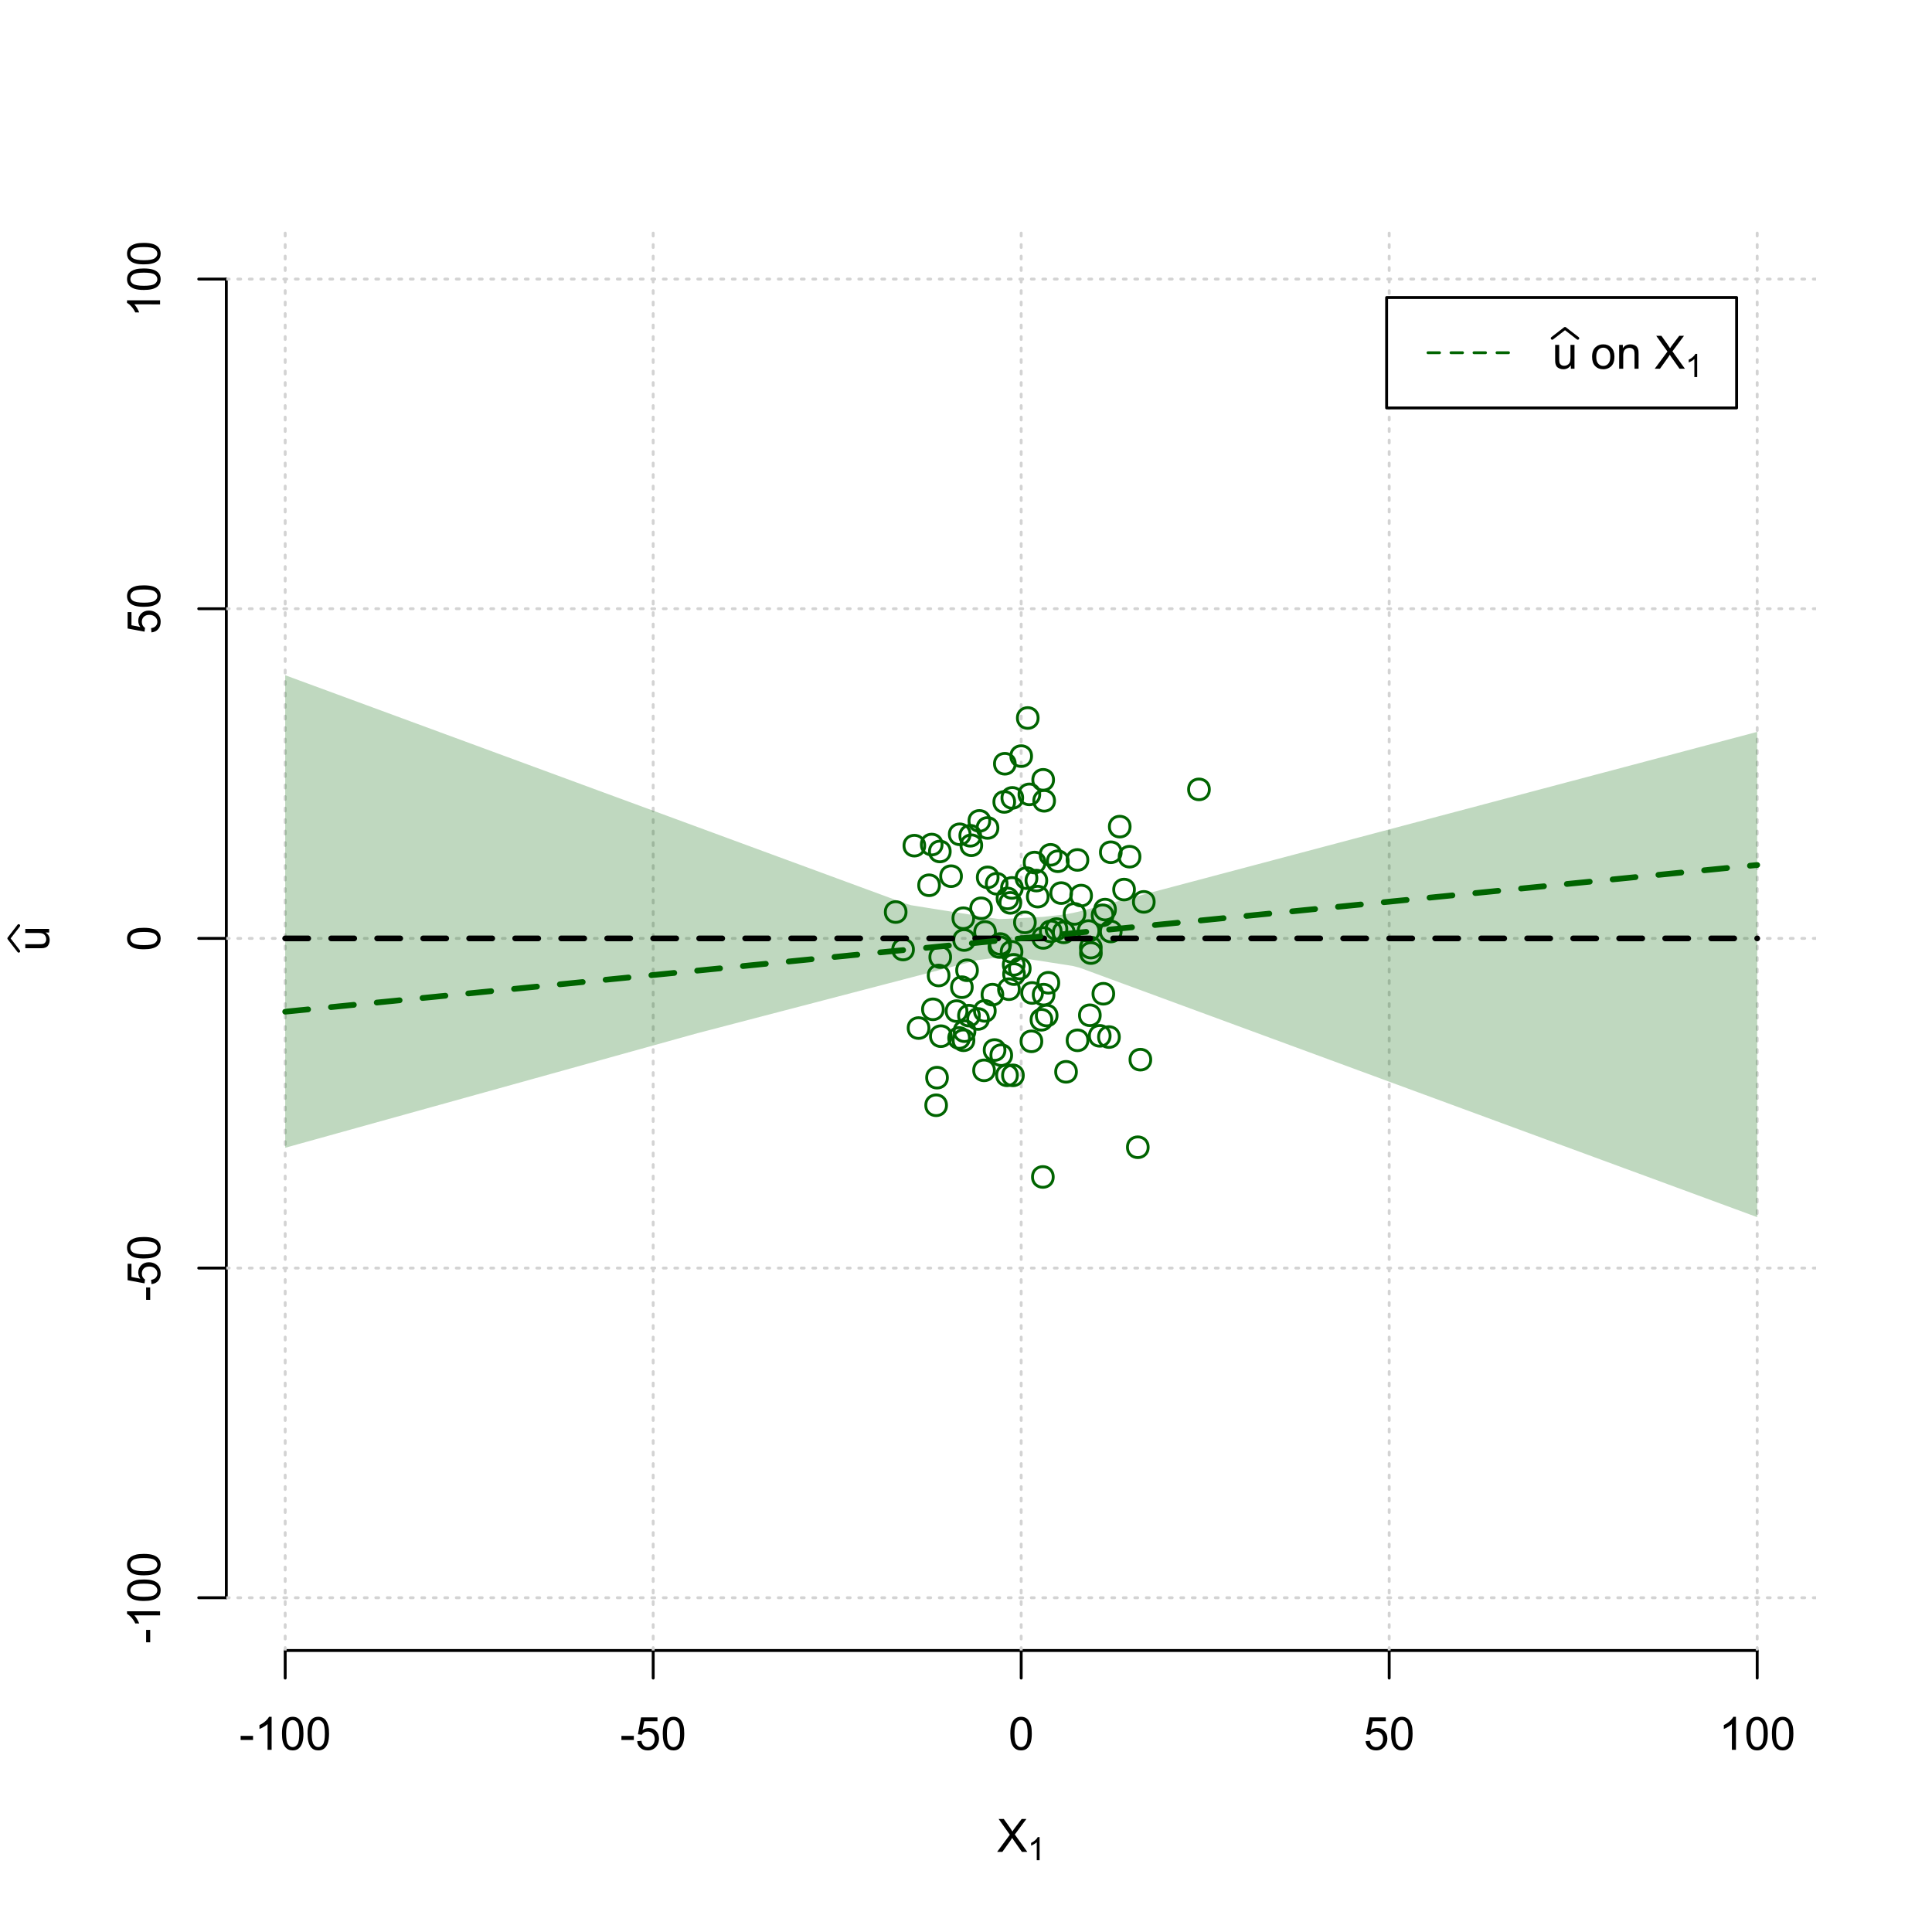 <?xml version="1.0" encoding="UTF-8"?>
<svg xmlns="http://www.w3.org/2000/svg" xmlns:xlink="http://www.w3.org/1999/xlink" width="504pt" height="504pt" viewBox="0 0 504 504" version="1.1">
<defs>
<g>
<symbol overflow="visible" id="glyph0-0">
<path style="stroke:none;" d="M 1.5 0 L 1.5 -7.5 L 7.5 -7.5 L 7.5 0 Z M 1.688 -0.188 L 7.312 -0.188 L 7.312 -7.312 L 1.688 -7.312 Z M 1.688 -0.188 "/>
</symbol>
<symbol overflow="visible" id="glyph0-1">
<path style="stroke:none;" d="M 0.055 0 L 3.375 -4.477 L 0.445 -8.59 L 1.797 -8.59 L 3.359 -6.387 C 3.68 -5.93 3.91 -5.578 4.047 -5.332 C 4.238 -5.645 4.465 -5.969 4.727 -6.312 L 6.457 -8.59 L 7.695 -8.59 L 4.676 -4.539 L 7.93 0 L 6.523 0 L 4.359 -3.062 C 4.238 -3.238 4.113 -3.43 3.984 -3.641 C 3.789 -3.324 3.652 -3.109 3.574 -2.992 L 1.418 0 Z M 0.055 0 "/>
</symbol>
<symbol overflow="visible" id="glyph0-2">
<path style="stroke:none;" d="M 0.383 -2.578 L 0.383 -3.641 L 3.621 -3.641 L 3.621 -2.578 Z M 0.383 -2.578 "/>
</symbol>
<symbol overflow="visible" id="glyph0-3">
<path style="stroke:none;" d="M 4.469 0 L 3.414 0 L 3.414 -6.719 C 3.16 -6.477 2.828 -6.234 2.414 -5.996 C 2 -5.75 1.629 -5.57 1.305 -5.449 L 1.305 -6.469 C 1.895 -6.742 2.41 -7.078 2.852 -7.477 C 3.293 -7.871 3.605 -8.254 3.789 -8.625 L 4.469 -8.625 Z M 4.469 0 "/>
</symbol>
<symbol overflow="visible" id="glyph0-4">
<path style="stroke:none;" d="M 0.5 -4.234 C 0.496 -5.246 0.602 -6.062 0.812 -6.688 C 1.02 -7.305 1.328 -7.785 1.742 -8.121 C 2.148 -8.457 2.668 -8.625 3.297 -8.625 C 3.758 -8.625 4.164 -8.531 4.512 -8.348 C 4.855 -8.16 5.141 -7.891 5.371 -7.543 C 5.594 -7.191 5.773 -6.766 5.906 -6.266 C 6.035 -5.762 6.098 -5.086 6.102 -4.234 C 6.098 -3.227 5.996 -2.414 5.789 -1.797 C 5.578 -1.176 5.266 -0.695 4.859 -0.359 C 4.445 -0.02 3.926 0.145 3.297 0.148 C 2.465 0.145 1.816 -0.148 1.348 -0.742 C 0.781 -1.457 0.496 -2.621 0.5 -4.234 Z M 1.582 -4.234 C 1.582 -2.824 1.746 -1.887 2.074 -1.418 C 2.402 -0.949 2.809 -0.715 3.297 -0.719 C 3.777 -0.715 4.184 -0.949 4.52 -1.422 C 4.848 -1.887 5.016 -2.824 5.016 -4.234 C 5.016 -5.648 4.848 -6.59 4.52 -7.055 C 4.184 -7.516 3.773 -7.746 3.289 -7.75 C 2.801 -7.746 2.414 -7.543 2.125 -7.137 C 1.762 -6.613 1.582 -5.645 1.582 -4.234 Z M 1.582 -4.234 "/>
</symbol>
<symbol overflow="visible" id="glyph0-5">
<path style="stroke:none;" d="M 0.5 -2.25 L 1.605 -2.344 C 1.684 -1.805 1.871 -1.398 2.176 -1.125 C 2.473 -0.852 2.836 -0.715 3.258 -0.719 C 3.766 -0.715 4.195 -0.906 4.547 -1.293 C 4.898 -1.672 5.074 -2.18 5.074 -2.82 C 5.074 -3.414 4.902 -3.891 4.566 -4.242 C 4.227 -4.59 3.785 -4.762 3.242 -4.766 C 2.898 -4.762 2.594 -4.684 2.32 -4.531 C 2.047 -4.375 1.832 -4.176 1.676 -3.93 L 0.688 -4.062 L 1.516 -8.473 L 5.789 -8.473 L 5.789 -7.465 L 2.359 -7.465 L 1.898 -5.156 C 2.414 -5.516 2.953 -5.695 3.523 -5.695 C 4.27 -5.695 4.902 -5.434 5.422 -4.914 C 5.934 -4.395 6.191 -3.727 6.195 -2.914 C 6.191 -2.133 5.965 -1.461 5.516 -0.898 C 4.961 -0.199 4.211 0.145 3.258 0.148 C 2.477 0.145 1.836 -0.07 1.344 -0.508 C 0.844 -0.941 0.562 -1.523 0.5 -2.25 Z M 0.5 -2.25 "/>
</symbol>
<symbol overflow="visible" id="glyph0-6">
<path style="stroke:none;" d="M 4.867 0 L 4.867 -0.914 C 4.379 -0.211 3.723 0.141 2.895 0.141 C 2.527 0.141 2.184 0.07 1.867 -0.07 C 1.547 -0.211 1.309 -0.387 1.156 -0.602 C 1 -0.812 0.895 -1.074 0.832 -1.383 C 0.785 -1.59 0.762 -1.918 0.766 -2.367 L 0.766 -6.223 L 1.82 -6.223 L 1.82 -2.773 C 1.816 -2.219 1.84 -1.848 1.887 -1.656 C 1.949 -1.379 2.09 -1.16 2.309 -1.004 C 2.523 -0.84 2.789 -0.762 3.105 -0.766 C 3.418 -0.762 3.715 -0.844 3.996 -1.008 C 4.273 -1.172 4.469 -1.391 4.586 -1.672 C 4.699 -1.949 4.758 -2.355 4.758 -2.891 L 4.758 -6.223 L 5.812 -6.223 L 5.812 0 Z M 4.867 0 "/>
</symbol>
<symbol overflow="visible" id="glyph0-7">
<path style="stroke:none;" d=""/>
</symbol>
<symbol overflow="visible" id="glyph0-8">
<path style="stroke:none;" d="M 0.398 -3.109 C 0.398 -4.262 0.719 -5.117 1.359 -5.672 C 1.895 -6.133 2.547 -6.363 3.316 -6.363 C 4.172 -6.363 4.871 -6.082 5.414 -5.52 C 5.953 -4.957 6.223 -4.184 6.227 -3.199 C 6.223 -2.398 6.102 -1.766 5.867 -1.309 C 5.625 -0.848 5.277 -0.492 4.82 -0.238 C 4.359 0.016 3.859 0.141 3.316 0.141 C 2.441 0.141 1.734 -0.137 1.203 -0.695 C 0.664 -1.254 0.398 -2.059 0.398 -3.109 Z M 1.484 -3.109 C 1.48 -2.309 1.656 -1.711 2.004 -1.32 C 2.348 -0.922 2.785 -0.727 3.316 -0.727 C 3.84 -0.727 4.273 -0.926 4.621 -1.324 C 4.969 -1.723 5.145 -2.328 5.145 -3.148 C 5.145 -3.914 4.969 -4.496 4.617 -4.895 C 4.266 -5.289 3.832 -5.488 3.316 -5.492 C 2.785 -5.488 2.348 -5.293 2.004 -4.898 C 1.656 -4.5 1.48 -3.902 1.484 -3.109 Z M 1.484 -3.109 "/>
</symbol>
<symbol overflow="visible" id="glyph0-9">
<path style="stroke:none;" d="M 0.789 0 L 0.789 -6.223 L 1.742 -6.223 L 1.742 -5.336 C 2.195 -6.02 2.855 -6.363 3.719 -6.363 C 4.09 -6.363 4.434 -6.293 4.754 -6.16 C 5.066 -6.023 5.305 -5.848 5.461 -5.633 C 5.617 -5.41 5.727 -5.152 5.789 -4.852 C 5.828 -4.656 5.848 -4.312 5.848 -3.828 L 5.848 0 L 4.793 0 L 4.793 -3.785 C 4.793 -4.215 4.75 -4.535 4.668 -4.75 C 4.586 -4.961 4.441 -5.129 4.234 -5.258 C 4.023 -5.383 3.777 -5.449 3.5 -5.449 C 3.047 -5.449 2.66 -5.305 2.332 -5.02 C 2.004 -4.734 1.84 -4.195 1.844 -3.398 L 1.844 0 Z M 0.789 0 "/>
</symbol>
<symbol overflow="visible" id="glyph1-0">
<path style="stroke:none;" d="M 1.051 0 L 1.051 -5.25 L 5.25 -5.25 L 5.25 0 Z M 1.18 -0.133 L 5.117 -0.133 L 5.117 -5.117 L 1.18 -5.117 Z M 1.18 -0.133 "/>
</symbol>
<symbol overflow="visible" id="glyph1-1">
<path style="stroke:none;" d="M 3.129 0 L 2.391 0 L 2.391 -4.703 C 2.211 -4.531 1.977 -4.363 1.691 -4.195 C 1.398 -4.023 1.141 -3.895 0.914 -3.812 L 0.914 -4.527 C 1.328 -4.719 1.688 -4.953 1.996 -5.234 C 2.305 -5.508 2.523 -5.777 2.652 -6.039 L 3.129 -6.039 Z M 3.129 0 "/>
</symbol>
<symbol overflow="visible" id="glyph2-0">
<path style="stroke:none;" d="M 0 -1.5 L -7.5 -1.5 L -7.5 -7.5 L 0 -7.5 Z M -0.188 -1.688 L -0.188 -7.312 L -7.312 -7.312 L -7.312 -1.688 Z M -0.188 -1.688 "/>
</symbol>
<symbol overflow="visible" id="glyph2-1">
<path style="stroke:none;" d="M 0 -4.867 L -0.914 -4.867 C -0.211 -4.379 0.141 -3.723 0.141 -2.895 C 0.141 -2.527 0.07 -2.184 -0.07 -1.867 C -0.211 -1.547 -0.387 -1.309 -0.598 -1.156 C -0.809 -1 -1.07 -0.895 -1.383 -0.832 C -1.59 -0.789 -1.918 -0.766 -2.367 -0.77 L -6.223 -0.77 L -6.223 -1.824 L -2.773 -1.824 C -2.219 -1.82 -1.848 -1.844 -1.656 -1.887 C -1.379 -1.949 -1.16 -2.09 -1.004 -2.309 C -0.84 -2.523 -0.762 -2.789 -0.766 -3.105 C -0.762 -3.418 -0.844 -3.715 -1.008 -3.996 C -1.172 -4.273 -1.391 -4.469 -1.672 -4.586 C -1.945 -4.699 -2.352 -4.758 -2.887 -4.758 L -6.223 -4.758 L -6.223 -5.812 L 0 -5.812 Z M 0 -4.867 "/>
</symbol>
<symbol overflow="visible" id="glyph2-2">
<path style="stroke:none;" d="M -2.578 -0.383 L -3.641 -0.383 L -3.641 -3.621 L -2.578 -3.621 Z M -2.578 -0.383 "/>
</symbol>
<symbol overflow="visible" id="glyph2-3">
<path style="stroke:none;" d="M 0 -4.469 L 0 -3.414 L -6.719 -3.418 C -6.477 -3.16 -6.234 -2.828 -5.996 -2.418 C -5.75 -2.004 -5.57 -1.633 -5.449 -1.309 L -6.469 -1.309 C -6.742 -1.895 -7.078 -2.41 -7.477 -2.852 C -7.871 -3.293 -8.254 -3.605 -8.625 -3.793 L -8.625 -4.473 Z M 0 -4.469 "/>
</symbol>
<symbol overflow="visible" id="glyph2-4">
<path style="stroke:none;" d="M -4.234 -0.5 C -5.246 -0.496 -6.062 -0.602 -6.688 -0.812 C -7.305 -1.02 -7.785 -1.328 -8.121 -1.742 C -8.457 -2.152 -8.625 -2.672 -8.625 -3.301 C -8.625 -3.758 -8.531 -4.164 -8.348 -4.512 C -8.16 -4.859 -7.891 -5.145 -7.543 -5.371 C -7.191 -5.594 -6.766 -5.773 -6.266 -5.906 C -5.762 -6.035 -5.086 -6.098 -4.234 -6.102 C -3.223 -6.098 -2.41 -5.996 -1.793 -5.789 C -1.176 -5.578 -0.695 -5.266 -0.359 -4.859 C -0.02 -4.445 0.145 -3.926 0.148 -3.297 C 0.145 -2.465 -0.148 -1.816 -0.742 -1.348 C -1.457 -0.781 -2.621 -0.496 -4.234 -0.5 Z M -4.234 -1.582 C -2.824 -1.582 -1.887 -1.746 -1.418 -2.074 C -0.949 -2.402 -0.715 -2.809 -0.719 -3.297 C -0.715 -3.777 -0.949 -4.184 -1.422 -4.52 C -1.887 -4.848 -2.824 -5.016 -4.234 -5.016 C -5.648 -5.016 -6.59 -4.848 -7.055 -4.52 C -7.516 -4.188 -7.746 -3.777 -7.75 -3.289 C -7.746 -2.801 -7.543 -2.414 -7.137 -2.129 C -6.613 -1.762 -5.645 -1.582 -4.234 -1.582 Z M -4.234 -1.582 "/>
</symbol>
<symbol overflow="visible" id="glyph2-5">
<path style="stroke:none;" d="M -2.25 -0.5 L -2.344 -1.605 C -1.805 -1.684 -1.398 -1.871 -1.125 -2.176 C -0.852 -2.473 -0.715 -2.836 -0.719 -3.258 C -0.715 -3.766 -0.906 -4.195 -1.293 -4.547 C -1.672 -4.898 -2.18 -5.074 -2.816 -5.074 C -3.414 -5.074 -3.891 -4.902 -4.242 -4.566 C -4.59 -4.227 -4.762 -3.785 -4.766 -3.242 C -4.762 -2.898 -4.684 -2.594 -4.531 -2.32 C -4.375 -2.047 -4.176 -1.832 -3.93 -1.676 L -4.062 -0.688 L -8.473 -1.52 L -8.473 -5.789 L -7.465 -5.789 L -7.465 -2.363 L -5.156 -1.898 C -5.516 -2.414 -5.695 -2.953 -5.695 -3.523 C -5.695 -4.27 -5.434 -4.902 -4.914 -5.422 C -4.395 -5.934 -3.727 -6.191 -2.91 -6.195 C -2.133 -6.191 -1.461 -5.965 -0.895 -5.516 C -0.199 -4.961 0.145 -4.211 0.148 -3.258 C 0.145 -2.477 -0.07 -1.836 -0.508 -1.344 C -0.941 -0.848 -1.523 -0.566 -2.25 -0.5 Z M -2.25 -0.5 "/>
</symbol>
</g>
<clipPath id="clip1">
  <path d="M 74 59.039 L 75 59.039 L 75 430.559 L 74 430.559 Z M 74 59.039 "/>
</clipPath>
<clipPath id="clip2">
  <path d="M 170 59.039 L 171 59.039 L 171 430.559 L 170 430.559 Z M 170 59.039 "/>
</clipPath>
<clipPath id="clip3">
  <path d="M 266 59.039 L 267 59.039 L 267 430.559 L 266 430.559 Z M 266 59.039 "/>
</clipPath>
<clipPath id="clip4">
  <path d="M 362 59.039 L 363 59.039 L 363 430.559 L 362 430.559 Z M 362 59.039 "/>
</clipPath>
<clipPath id="clip5">
  <path d="M 458 59.039 L 459 59.039 L 459 430.559 L 458 430.559 Z M 458 59.039 "/>
</clipPath>
<clipPath id="clip6">
  <path d="M 59.039 416 L 473.758 416 L 473.758 418 L 59.039 418 Z M 59.039 416 "/>
</clipPath>
<clipPath id="clip7">
  <path d="M 59.039 330 L 473.758 330 L 473.758 332 L 59.039 332 Z M 59.039 330 "/>
</clipPath>
<clipPath id="clip8">
  <path d="M 59.039 244 L 473.758 244 L 473.758 246 L 59.039 246 Z M 59.039 244 "/>
</clipPath>
<clipPath id="clip9">
  <path d="M 59.039 158 L 473.758 158 L 473.758 160 L 59.039 160 Z M 59.039 158 "/>
</clipPath>
<clipPath id="clip10">
  <path d="M 59.039 72 L 473.758 72 L 473.758 74 L 59.039 74 Z M 59.039 72 "/>
</clipPath>
</defs>
<g id="surface3516">
<rect x="0" y="0" width="504" height="504" style="fill:rgb(100%,100%,100%);fill-opacity:1;stroke:none;"/>
<g style="fill:rgb(0%,0%,0%);fill-opacity:1;">
  <use xlink:href="#glyph0-1" x="260.062" y="483.102"/>
</g>
<g style="fill:rgb(0%,0%,0%);fill-opacity:1;">
  <use xlink:href="#glyph1-1" x="268.066" y="485.281"/>
</g>
<g style="fill:rgb(0%,0%,0%);fill-opacity:1;">
  <use xlink:href="#glyph2-1" x="12.82" y="248.137"/>
</g>
<path style="fill:none;stroke-width:0.75;stroke-linecap:round;stroke-linejoin:round;stroke:rgb(0%,0%,0%);stroke-opacity:1;stroke-miterlimit:10;" d="M 4.879 248.137 L 2.301 244.801 L 4.879 241.465 "/>
<path style="fill:none;stroke-width:0.75;stroke-linecap:round;stroke-linejoin:round;stroke:rgb(0%,0%,0%);stroke-opacity:1;stroke-miterlimit:10;" d="M 74.398 430.559 L 458.398 430.559 "/>
<path style="fill:none;stroke-width:0.75;stroke-linecap:round;stroke-linejoin:round;stroke:rgb(0%,0%,0%);stroke-opacity:1;stroke-miterlimit:10;" d="M 74.398 430.559 L 74.398 437.762 "/>
<path style="fill:none;stroke-width:0.75;stroke-linecap:round;stroke-linejoin:round;stroke:rgb(0%,0%,0%);stroke-opacity:1;stroke-miterlimit:10;" d="M 170.398 430.559 L 170.398 437.762 "/>
<path style="fill:none;stroke-width:0.75;stroke-linecap:round;stroke-linejoin:round;stroke:rgb(0%,0%,0%);stroke-opacity:1;stroke-miterlimit:10;" d="M 266.398 430.559 L 266.398 437.762 "/>
<path style="fill:none;stroke-width:0.75;stroke-linecap:round;stroke-linejoin:round;stroke:rgb(0%,0%,0%);stroke-opacity:1;stroke-miterlimit:10;" d="M 362.398 430.559 L 362.398 437.762 "/>
<path style="fill:none;stroke-width:0.75;stroke-linecap:round;stroke-linejoin:round;stroke:rgb(0%,0%,0%);stroke-opacity:1;stroke-miterlimit:10;" d="M 458.398 430.559 L 458.398 437.762 "/>
<g style="fill:rgb(0%,0%,0%);fill-opacity:1;">
  <use xlink:href="#glyph0-2" x="62.391" y="456.48"/>
  <use xlink:href="#glyph0-3" x="66.387" y="456.48"/>
  <use xlink:href="#glyph0-4" x="73.061" y="456.48"/>
  <use xlink:href="#glyph0-4" x="79.734" y="456.48"/>
</g>
<g style="fill:rgb(0%,0%,0%);fill-opacity:1;">
  <use xlink:href="#glyph0-2" x="161.727" y="456.48"/>
  <use xlink:href="#glyph0-5" x="165.723" y="456.48"/>
  <use xlink:href="#glyph0-4" x="172.396" y="456.48"/>
</g>
<g style="fill:rgb(0%,0%,0%);fill-opacity:1;">
  <use xlink:href="#glyph0-4" x="263.062" y="456.48"/>
</g>
<g style="fill:rgb(0%,0%,0%);fill-opacity:1;">
  <use xlink:href="#glyph0-5" x="355.727" y="456.48"/>
  <use xlink:href="#glyph0-4" x="362.4" y="456.48"/>
</g>
<g style="fill:rgb(0%,0%,0%);fill-opacity:1;">
  <use xlink:href="#glyph0-3" x="448.387" y="456.48"/>
  <use xlink:href="#glyph0-4" x="455.061" y="456.48"/>
  <use xlink:href="#glyph0-4" x="461.734" y="456.48"/>
</g>
<path style="fill:none;stroke-width:0.75;stroke-linecap:round;stroke-linejoin:round;stroke:rgb(0%,0%,0%);stroke-opacity:1;stroke-miterlimit:10;" d="M 59.039 416.801 L 59.039 72.801 "/>
<path style="fill:none;stroke-width:0.75;stroke-linecap:round;stroke-linejoin:round;stroke:rgb(0%,0%,0%);stroke-opacity:1;stroke-miterlimit:10;" d="M 59.039 416.801 L 51.84 416.801 "/>
<path style="fill:none;stroke-width:0.75;stroke-linecap:round;stroke-linejoin:round;stroke:rgb(0%,0%,0%);stroke-opacity:1;stroke-miterlimit:10;" d="M 59.039 330.801 L 51.84 330.801 "/>
<path style="fill:none;stroke-width:0.75;stroke-linecap:round;stroke-linejoin:round;stroke:rgb(0%,0%,0%);stroke-opacity:1;stroke-miterlimit:10;" d="M 59.039 244.801 L 51.84 244.801 "/>
<path style="fill:none;stroke-width:0.75;stroke-linecap:round;stroke-linejoin:round;stroke:rgb(0%,0%,0%);stroke-opacity:1;stroke-miterlimit:10;" d="M 59.039 158.801 L 51.84 158.801 "/>
<path style="fill:none;stroke-width:0.75;stroke-linecap:round;stroke-linejoin:round;stroke:rgb(0%,0%,0%);stroke-opacity:1;stroke-miterlimit:10;" d="M 59.039 72.801 L 51.84 72.801 "/>
<g style="fill:rgb(0%,0%,0%);fill-opacity:1;">
  <use xlink:href="#glyph2-2" x="41.762" y="428.809"/>
  <use xlink:href="#glyph2-3" x="41.762" y="424.812"/>
  <use xlink:href="#glyph2-4" x="41.762" y="418.139"/>
  <use xlink:href="#glyph2-4" x="41.762" y="411.465"/>
</g>
<g style="fill:rgb(0%,0%,0%);fill-opacity:1;">
  <use xlink:href="#glyph2-2" x="41.762" y="339.473"/>
  <use xlink:href="#glyph2-5" x="41.762" y="335.477"/>
  <use xlink:href="#glyph2-4" x="41.762" y="328.803"/>
</g>
<g style="fill:rgb(0%,0%,0%);fill-opacity:1;">
  <use xlink:href="#glyph2-4" x="41.762" y="248.137"/>
</g>
<g style="fill:rgb(0%,0%,0%);fill-opacity:1;">
  <use xlink:href="#glyph2-5" x="41.762" y="165.473"/>
  <use xlink:href="#glyph2-4" x="41.762" y="158.799"/>
</g>
<g style="fill:rgb(0%,0%,0%);fill-opacity:1;">
  <use xlink:href="#glyph2-3" x="41.762" y="82.812"/>
  <use xlink:href="#glyph2-4" x="41.762" y="76.139"/>
  <use xlink:href="#glyph2-4" x="41.762" y="69.465"/>
</g>
<g clip-path="url(#clip1)" clip-rule="nonzero">
<path style="fill:none;stroke-width:0.75;stroke-linecap:round;stroke-linejoin:round;stroke:rgb(82.745%,82.745%,82.745%);stroke-opacity:1;stroke-dasharray:0.75,2.25;stroke-miterlimit:10;" d="M 74.398 430.559 L 74.398 59.039 "/>
</g>
<g clip-path="url(#clip2)" clip-rule="nonzero">
<path style="fill:none;stroke-width:0.75;stroke-linecap:round;stroke-linejoin:round;stroke:rgb(82.745%,82.745%,82.745%);stroke-opacity:1;stroke-dasharray:0.75,2.25;stroke-miterlimit:10;" d="M 170.398 430.559 L 170.398 59.039 "/>
</g>
<g clip-path="url(#clip3)" clip-rule="nonzero">
<path style="fill:none;stroke-width:0.75;stroke-linecap:round;stroke-linejoin:round;stroke:rgb(82.745%,82.745%,82.745%);stroke-opacity:1;stroke-dasharray:0.75,2.25;stroke-miterlimit:10;" d="M 266.398 430.559 L 266.398 59.039 "/>
</g>
<g clip-path="url(#clip4)" clip-rule="nonzero">
<path style="fill:none;stroke-width:0.75;stroke-linecap:round;stroke-linejoin:round;stroke:rgb(82.745%,82.745%,82.745%);stroke-opacity:1;stroke-dasharray:0.75,2.25;stroke-miterlimit:10;" d="M 362.398 430.559 L 362.398 59.039 "/>
</g>
<g clip-path="url(#clip5)" clip-rule="nonzero">
<path style="fill:none;stroke-width:0.75;stroke-linecap:round;stroke-linejoin:round;stroke:rgb(82.745%,82.745%,82.745%);stroke-opacity:1;stroke-dasharray:0.75,2.25;stroke-miterlimit:10;" d="M 458.398 430.559 L 458.398 59.039 "/>
</g>
<g clip-path="url(#clip6)" clip-rule="nonzero">
<path style="fill:none;stroke-width:0.75;stroke-linecap:round;stroke-linejoin:round;stroke:rgb(82.745%,82.745%,82.745%);stroke-opacity:1;stroke-dasharray:0.75,2.25;stroke-miterlimit:10;" d="M 59.039 416.801 L 473.762 416.801 "/>
</g>
<g clip-path="url(#clip7)" clip-rule="nonzero">
<path style="fill:none;stroke-width:0.75;stroke-linecap:round;stroke-linejoin:round;stroke:rgb(82.745%,82.745%,82.745%);stroke-opacity:1;stroke-dasharray:0.75,2.25;stroke-miterlimit:10;" d="M 59.039 330.801 L 473.762 330.801 "/>
</g>
<g clip-path="url(#clip8)" clip-rule="nonzero">
<path style="fill:none;stroke-width:0.75;stroke-linecap:round;stroke-linejoin:round;stroke:rgb(82.745%,82.745%,82.745%);stroke-opacity:1;stroke-dasharray:0.75,2.25;stroke-miterlimit:10;" d="M 59.039 244.801 L 473.762 244.801 "/>
</g>
<g clip-path="url(#clip9)" clip-rule="nonzero">
<path style="fill:none;stroke-width:0.75;stroke-linecap:round;stroke-linejoin:round;stroke:rgb(82.745%,82.745%,82.745%);stroke-opacity:1;stroke-dasharray:0.75,2.25;stroke-miterlimit:10;" d="M 59.039 158.801 L 473.762 158.801 "/>
</g>
<g clip-path="url(#clip10)" clip-rule="nonzero">
<path style="fill:none;stroke-width:0.75;stroke-linecap:round;stroke-linejoin:round;stroke:rgb(82.745%,82.745%,82.745%);stroke-opacity:1;stroke-dasharray:0.75,2.25;stroke-miterlimit:10;" d="M 59.039 72.801 L 473.762 72.801 "/>
</g>
<path style=" stroke:none;fill-rule:nonzero;fill:rgb(0%,39.216%,0%);fill-opacity:0.251;" d="M 74.398 105.461 L 74.398 176.145 L 76.32 176.852 L 78.238 177.559 L 80.16 178.266 L 82.078 178.973 L 85.922 180.387 L 87.84 181.094 L 89.762 181.801 L 91.68 182.508 L 93.602 183.215 L 95.52 183.922 L 97.441 184.629 L 99.359 185.336 L 101.281 186.043 L 103.199 186.75 L 105.121 187.457 L 107.039 188.164 L 108.961 188.871 L 110.879 189.578 L 112.801 190.285 L 114.719 190.992 L 116.641 191.699 L 118.559 192.402 L 120.48 193.109 L 122.398 193.816 L 124.32 194.523 L 126.238 195.23 L 128.16 195.938 L 130.078 196.645 L 133.922 198.059 L 135.84 198.766 L 137.762 199.473 L 139.68 200.18 L 141.602 200.887 L 143.52 201.594 L 145.441 202.301 L 147.359 203.008 L 149.281 203.715 L 151.199 204.422 L 153.121 205.129 L 155.039 205.836 L 156.961 206.543 L 158.879 207.25 L 160.801 207.957 L 162.719 208.66 L 164.641 209.367 L 166.559 210.074 L 168.48 210.781 L 170.398 211.488 L 172.32 212.195 L 174.238 212.902 L 176.16 213.609 L 178.078 214.316 L 181.922 215.73 L 183.84 216.438 L 185.762 217.145 L 187.68 217.852 L 189.602 218.559 L 191.52 219.266 L 193.441 219.973 L 195.359 220.68 L 197.281 221.387 L 199.199 222.094 L 201.121 222.801 L 203.039 223.508 L 204.961 224.215 L 206.879 224.918 L 208.801 225.625 L 210.719 226.332 L 212.641 227.039 L 214.559 227.746 L 216.48 228.453 L 218.398 229.16 L 220.32 229.867 L 222.238 230.574 L 224.16 231.281 L 226.078 231.988 L 229.922 233.402 L 231.84 234.109 L 233.762 234.816 L 235.68 235.523 L 237.602 236.133 L 239.52 236.438 L 241.441 236.746 L 243.359 237.051 L 245.281 237.355 L 247.199 237.66 L 249.121 237.965 L 251.039 238.27 L 252.961 238.574 L 254.879 238.879 L 256.801 239.184 L 258.719 239.488 L 260.641 239.758 L 262.559 239.695 L 264.48 239.594 L 266.398 239.488 L 268.32 239.387 L 270.238 239.281 L 272.16 239.176 L 274.078 238.973 L 276 238.762 L 277.922 238.512 L 279.84 238.168 L 281.762 237.738 L 283.68 237.23 L 285.602 236.723 L 287.52 236.215 L 289.441 235.703 L 291.359 235.195 L 293.281 234.688 L 295.199 234.176 L 297.121 233.668 L 299.039 233.16 L 300.961 232.652 L 302.879 232.141 L 304.801 231.633 L 306.719 231.125 L 308.641 230.617 L 310.559 230.105 L 312.48 229.598 L 314.398 229.09 L 316.32 228.578 L 318.238 228.07 L 320.16 227.562 L 322.078 227.055 L 324 226.543 L 325.922 226.035 L 327.84 225.527 L 329.762 225.02 L 331.68 224.508 L 333.602 224 L 335.52 223.492 L 337.441 222.98 L 339.359 222.473 L 341.281 221.965 L 343.199 221.457 L 345.121 220.945 L 347.039 220.438 L 348.961 219.93 L 350.879 219.422 L 352.801 218.91 L 354.719 218.402 L 356.641 217.895 L 358.559 217.383 L 360.48 216.875 L 362.398 216.367 L 364.32 215.859 L 366.238 215.348 L 368.16 214.84 L 370.078 214.332 L 372 213.824 L 373.922 213.312 L 375.84 212.805 L 377.762 212.297 L 379.68 211.785 L 381.602 211.277 L 383.52 210.77 L 385.441 210.262 L 387.359 209.75 L 389.281 209.242 L 391.199 208.734 L 393.121 208.227 L 395.039 207.715 L 396.961 207.207 L 398.879 206.699 L 400.801 206.188 L 402.719 205.68 L 404.641 205.172 L 406.559 204.664 L 408.48 204.152 L 410.398 203.645 L 412.32 203.137 L 414.238 202.629 L 416.16 202.117 L 418.078 201.609 L 420 201.102 L 421.922 200.59 L 423.84 200.082 L 425.762 199.574 L 427.68 199.066 L 429.602 198.555 L 431.52 198.047 L 433.441 197.539 L 435.359 197.031 L 437.281 196.52 L 439.199 196.012 L 441.121 195.504 L 443.039 194.992 L 444.961 194.484 L 446.879 193.977 L 448.801 193.469 L 450.719 192.957 L 452.641 192.449 L 454.559 191.941 L 456.48 191.434 L 458.398 190.922 L 458.398 139.309 L 458.398 388.203 L 458.398 317.52 L 456.48 316.812 L 454.559 316.105 L 452.641 315.398 L 450.719 314.691 L 448.801 313.984 L 446.879 313.277 L 444.961 312.57 L 443.039 311.863 L 441.121 311.156 L 439.199 310.449 L 437.281 309.742 L 435.359 309.035 L 433.441 308.328 L 431.52 307.621 L 429.602 306.914 L 427.68 306.207 L 425.762 305.5 L 423.84 304.797 L 421.922 304.09 L 418.078 302.676 L 416.16 301.969 L 414.238 301.262 L 412.32 300.555 L 410.398 299.848 L 408.48 299.141 L 406.559 298.434 L 404.641 297.727 L 402.719 297.02 L 400.801 296.312 L 398.879 295.605 L 396.961 294.898 L 395.039 294.191 L 393.121 293.484 L 391.199 292.777 L 389.281 292.07 L 387.359 291.363 L 385.441 290.656 L 383.52 289.949 L 381.602 289.246 L 379.68 288.539 L 377.762 287.832 L 375.84 287.125 L 373.922 286.418 L 370.078 285.004 L 368.16 284.297 L 366.238 283.59 L 364.32 282.883 L 362.398 282.176 L 360.48 281.469 L 358.559 280.762 L 356.641 280.055 L 354.719 279.348 L 352.801 278.641 L 350.879 277.934 L 348.961 277.227 L 347.039 276.52 L 345.121 275.812 L 343.199 275.105 L 341.281 274.398 L 339.359 273.691 L 337.441 272.988 L 335.52 272.281 L 333.602 271.574 L 331.68 270.867 L 329.762 270.16 L 327.84 269.453 L 325.922 268.746 L 322.078 267.332 L 320.16 266.625 L 318.238 265.918 L 316.32 265.211 L 314.398 264.504 L 312.48 263.797 L 310.559 263.09 L 308.641 262.383 L 306.719 261.676 L 304.801 260.969 L 302.879 260.262 L 300.961 259.555 L 299.039 258.848 L 297.121 258.141 L 295.199 257.434 L 293.281 256.73 L 291.359 256.023 L 289.441 255.316 L 287.52 254.609 L 285.602 253.902 L 283.68 253.195 L 281.762 252.488 L 279.84 251.984 L 277.922 251.684 L 274.078 251.09 L 272.16 250.789 L 270.238 250.492 L 268.32 250.195 L 266.398 249.895 L 264.48 249.598 L 262.559 249.512 L 260.641 249.75 L 258.719 249.992 L 256.801 250.234 L 254.879 250.5 L 252.961 251 L 251.039 251.504 L 249.121 252.004 L 247.199 252.504 L 245.281 253.004 L 243.359 253.508 L 241.441 254.008 L 239.52 254.508 L 237.602 255.008 L 235.68 255.512 L 233.762 256.012 L 231.84 256.512 L 229.922 257.012 L 228 257.516 L 226.078 258.016 L 224.16 258.516 L 222.238 259.016 L 220.32 259.52 L 218.398 260.02 L 216.48 260.52 L 214.559 261.02 L 212.641 261.523 L 210.719 262.023 L 208.801 262.523 L 206.879 263.023 L 204.961 263.527 L 203.039 264.027 L 201.121 264.527 L 199.199 265.027 L 197.281 265.527 L 195.359 266.031 L 193.441 266.531 L 191.52 267.031 L 189.602 267.531 L 187.68 268.035 L 185.762 268.535 L 183.84 269.035 L 181.922 269.535 L 180 270.066 L 178.078 270.602 L 176.16 271.133 L 174.238 271.668 L 172.32 272.203 L 170.398 272.734 L 168.48 273.27 L 166.559 273.805 L 164.641 274.336 L 162.719 274.871 L 160.801 275.402 L 158.879 275.938 L 156.961 276.473 L 155.039 277.004 L 153.121 277.539 L 151.199 278.074 L 149.281 278.605 L 147.359 279.141 L 145.441 279.676 L 143.52 280.207 L 141.602 280.742 L 139.68 281.273 L 137.762 281.809 L 135.84 282.344 L 133.922 282.875 L 130.078 283.945 L 128.16 284.477 L 126.238 285.012 L 124.32 285.543 L 122.398 286.078 L 120.48 286.613 L 118.559 287.145 L 116.641 287.68 L 114.719 288.215 L 112.801 288.746 L 110.879 289.281 L 108.961 289.812 L 107.039 290.348 L 105.121 290.883 L 103.199 291.414 L 101.281 291.949 L 99.359 292.484 L 97.441 293.016 L 95.52 293.551 L 93.602 294.082 L 91.68 294.617 L 89.762 295.152 L 87.84 295.684 L 85.922 296.219 L 84 296.754 L 82.078 297.285 L 80.16 297.82 L 78.238 298.352 L 76.32 298.887 L 74.398 299.422 L 74.398 352.793 Z M 74.398 105.461 "/>
<path style="fill:none;stroke-width:0.75;stroke-linecap:round;stroke-linejoin:round;stroke:rgb(0%,39.216%,0%);stroke-opacity:1;stroke-miterlimit:10;" d="M 270.07 240.629 C 270.07 244.23 264.668 244.23 264.668 240.629 C 264.668 237.031 270.07 237.031 270.07 240.629 "/>
<path style="fill:none;stroke-width:0.75;stroke-linecap:round;stroke-linejoin:round;stroke:rgb(0%,39.216%,0%);stroke-opacity:1;stroke-miterlimit:10;" d="M 289.594 270.219 C 289.594 273.82 284.191 273.82 284.191 270.219 C 284.191 266.621 289.594 266.621 289.594 270.219 "/>
<path style="fill:none;stroke-width:0.75;stroke-linecap:round;stroke-linejoin:round;stroke:rgb(0%,39.216%,0%);stroke-opacity:1;stroke-miterlimit:10;" d="M 272.59 225.008 C 272.59 228.609 267.191 228.609 267.191 225.008 C 267.191 221.41 272.59 221.41 272.59 225.008 "/>
<path style="fill:none;stroke-width:0.75;stroke-linecap:round;stroke-linejoin:round;stroke:rgb(0%,39.216%,0%);stroke-opacity:1;stroke-miterlimit:10;" d="M 287.012 264.852 C 287.012 268.453 281.609 268.453 281.609 264.852 C 281.609 261.254 287.012 261.254 287.012 264.852 "/>
<path style="fill:none;stroke-width:0.75;stroke-linecap:round;stroke-linejoin:round;stroke:rgb(0%,39.216%,0%);stroke-opacity:1;stroke-miterlimit:10;" d="M 246.91 288.332 C 246.91 291.93 241.512 291.93 241.512 288.332 C 241.512 284.73 246.91 284.73 246.91 288.332 "/>
<path style="fill:none;stroke-width:0.75;stroke-linecap:round;stroke-linejoin:round;stroke:rgb(0%,39.216%,0%);stroke-opacity:1;stroke-miterlimit:10;" d="M 266.945 280.527 C 266.945 284.125 261.543 284.125 261.543 280.527 C 261.543 276.926 266.945 276.926 266.945 280.527 "/>
<path style="fill:none;stroke-width:0.75;stroke-linecap:round;stroke-linejoin:round;stroke:rgb(0%,39.216%,0%);stroke-opacity:1;stroke-miterlimit:10;" d="M 297.371 223.484 C 297.371 227.082 291.969 227.082 291.969 223.484 C 291.969 219.883 297.371 219.883 297.371 223.484 "/>
<path style="fill:none;stroke-width:0.75;stroke-linecap:round;stroke-linejoin:round;stroke:rgb(0%,39.216%,0%);stroke-opacity:1;stroke-miterlimit:10;" d="M 242.324 268.191 C 242.324 271.789 236.926 271.789 236.926 268.191 C 236.926 264.59 242.324 264.59 242.324 268.191 "/>
<path style="fill:none;stroke-width:0.75;stroke-linecap:round;stroke-linejoin:round;stroke:rgb(0%,39.216%,0%);stroke-opacity:1;stroke-miterlimit:10;" d="M 259.41 279.223 C 259.41 282.82 254.008 282.82 254.008 279.223 C 254.008 275.621 259.41 275.621 259.41 279.223 "/>
<path style="fill:none;stroke-width:0.75;stroke-linecap:round;stroke-linejoin:round;stroke:rgb(0%,39.216%,0%);stroke-opacity:1;stroke-miterlimit:10;" d="M 290.332 238.77 C 290.332 242.371 284.93 242.371 284.93 238.77 C 284.93 235.172 290.332 235.172 290.332 238.77 "/>
<path style="fill:none;stroke-width:0.75;stroke-linecap:round;stroke-linejoin:round;stroke:rgb(0%,39.216%,0%);stroke-opacity:1;stroke-miterlimit:10;" d="M 283.777 224.328 C 283.777 227.93 278.375 227.93 278.375 224.328 C 278.375 220.73 283.777 220.73 283.777 224.328 "/>
<path style="fill:none;stroke-width:0.75;stroke-linecap:round;stroke-linejoin:round;stroke:rgb(0%,39.216%,0%);stroke-opacity:1;stroke-miterlimit:10;" d="M 276.812 242.961 C 276.812 246.562 271.41 246.562 271.41 242.961 C 271.41 239.363 276.812 239.363 276.812 242.961 "/>
<path style="fill:none;stroke-width:0.75;stroke-linecap:round;stroke-linejoin:round;stroke:rgb(0%,39.216%,0%);stroke-opacity:1;stroke-miterlimit:10;" d="M 265.898 258.051 C 265.898 261.652 260.5 261.652 260.5 258.051 C 260.5 254.453 265.898 254.453 265.898 258.051 "/>
<path style="fill:none;stroke-width:0.75;stroke-linecap:round;stroke-linejoin:round;stroke:rgb(0%,39.216%,0%);stroke-opacity:1;stroke-miterlimit:10;" d="M 286.668 242.879 C 286.668 246.48 281.27 246.48 281.27 242.879 C 281.27 239.281 286.668 239.281 286.668 242.879 "/>
<path style="fill:none;stroke-width:0.75;stroke-linecap:round;stroke-linejoin:round;stroke:rgb(0%,39.216%,0%);stroke-opacity:1;stroke-miterlimit:10;" d="M 274.75 307.031 C 274.75 310.633 269.352 310.633 269.352 307.031 C 269.352 303.43 274.75 303.43 274.75 307.031 "/>
<path style="fill:none;stroke-width:0.75;stroke-linecap:round;stroke-linejoin:round;stroke:rgb(0%,39.216%,0%);stroke-opacity:1;stroke-miterlimit:10;" d="M 247.984 249.68 C 247.984 253.281 242.582 253.281 242.582 249.68 C 242.582 246.078 247.984 246.078 247.984 249.68 "/>
<path style="fill:none;stroke-width:0.75;stroke-linecap:round;stroke-linejoin:round;stroke:rgb(0%,39.216%,0%);stroke-opacity:1;stroke-miterlimit:10;" d="M 241.227 220.605 C 241.227 224.207 235.828 224.207 235.828 220.605 C 235.828 217.008 241.227 217.008 241.227 220.605 "/>
<path style="fill:none;stroke-width:0.75;stroke-linecap:round;stroke-linejoin:round;stroke:rgb(0%,39.216%,0%);stroke-opacity:1;stroke-miterlimit:10;" d="M 290.527 259.242 C 290.527 262.84 285.129 262.84 285.129 259.242 C 285.129 255.641 290.527 255.641 290.527 259.242 "/>
<path style="fill:none;stroke-width:0.75;stroke-linecap:round;stroke-linejoin:round;stroke:rgb(0%,39.216%,0%);stroke-opacity:1;stroke-miterlimit:10;" d="M 252.242 263.773 C 252.242 267.371 246.84 267.371 246.84 263.773 C 246.84 260.172 252.242 260.172 252.242 263.773 "/>
<path style="fill:none;stroke-width:0.75;stroke-linecap:round;stroke-linejoin:round;stroke:rgb(0%,39.216%,0%);stroke-opacity:1;stroke-miterlimit:10;" d="M 267.23 254.117 C 267.23 257.719 261.832 257.719 261.832 254.117 C 261.832 250.52 267.23 250.52 267.23 254.117 "/>
<path style="fill:none;stroke-width:0.75;stroke-linecap:round;stroke-linejoin:round;stroke:rgb(0%,39.216%,0%);stroke-opacity:1;stroke-miterlimit:10;" d="M 264.832 199.238 C 264.832 202.84 259.434 202.84 259.434 199.238 C 259.434 195.641 264.832 195.641 264.832 199.238 "/>
<path style="fill:none;stroke-width:0.75;stroke-linecap:round;stroke-linejoin:round;stroke:rgb(0%,39.216%,0%);stroke-opacity:1;stroke-miterlimit:10;" d="M 274.832 203.434 C 274.832 207.031 269.434 207.031 269.434 203.434 C 269.434 199.832 274.832 199.832 274.832 203.434 "/>
<path style="fill:none;stroke-width:0.75;stroke-linecap:round;stroke-linejoin:round;stroke:rgb(0%,39.216%,0%);stroke-opacity:1;stroke-miterlimit:10;" d="M 276.191 256.375 C 276.191 259.977 270.789 259.977 270.789 256.375 C 270.789 252.773 276.191 252.773 276.191 256.375 "/>
<path style="fill:none;stroke-width:0.75;stroke-linecap:round;stroke-linejoin:round;stroke:rgb(0%,39.216%,0%);stroke-opacity:1;stroke-miterlimit:10;" d="M 276.758 223 C 276.758 226.598 271.359 226.598 271.359 223 C 271.359 219.398 276.758 219.398 276.758 223 "/>
<path style="fill:none;stroke-width:0.75;stroke-linecap:round;stroke-linejoin:round;stroke:rgb(0%,39.216%,0%);stroke-opacity:1;stroke-miterlimit:10;" d="M 291.996 270.535 C 291.996 274.133 286.594 274.133 286.594 270.535 C 286.594 266.934 291.996 266.934 291.996 270.535 "/>
<path style="fill:none;stroke-width:0.75;stroke-linecap:round;stroke-linejoin:round;stroke:rgb(0%,39.216%,0%);stroke-opacity:1;stroke-miterlimit:10;" d="M 275.75 264.926 C 275.75 268.523 270.352 268.523 270.352 264.926 C 270.352 261.324 275.75 261.324 275.75 264.926 "/>
<path style="fill:none;stroke-width:0.75;stroke-linecap:round;stroke-linejoin:round;stroke:rgb(0%,39.216%,0%);stroke-opacity:1;stroke-miterlimit:10;" d="M 254.32 269 C 254.32 272.598 248.922 272.598 248.922 269 C 248.922 265.398 254.32 265.398 254.32 269 "/>
<path style="fill:none;stroke-width:0.75;stroke-linecap:round;stroke-linejoin:round;stroke:rgb(0%,39.216%,0%);stroke-opacity:1;stroke-miterlimit:10;" d="M 259.621 263.715 C 259.621 267.316 254.219 267.316 254.219 263.715 C 254.219 260.117 259.621 260.117 259.621 263.715 "/>
<path style="fill:none;stroke-width:0.75;stroke-linecap:round;stroke-linejoin:round;stroke:rgb(0%,39.216%,0%);stroke-opacity:1;stroke-miterlimit:10;" d="M 262.156 273.922 C 262.156 277.523 256.754 277.523 256.754 273.922 C 256.754 270.32 262.156 270.32 262.156 273.922 "/>
<path style="fill:none;stroke-width:0.75;stroke-linecap:round;stroke-linejoin:round;stroke:rgb(0%,39.216%,0%);stroke-opacity:1;stroke-miterlimit:10;" d="M 247.562 254.477 C 247.562 258.074 242.16 258.074 242.16 254.477 C 242.16 250.875 247.562 250.875 247.562 254.477 "/>
<path style="fill:none;stroke-width:0.75;stroke-linecap:round;stroke-linejoin:round;stroke:rgb(0%,39.216%,0%);stroke-opacity:1;stroke-miterlimit:10;" d="M 300.188 276.434 C 300.188 280.035 294.789 280.035 294.789 276.434 C 294.789 272.836 300.188 272.836 300.188 276.434 "/>
<path style="fill:none;stroke-width:0.75;stroke-linecap:round;stroke-linejoin:round;stroke:rgb(0%,39.216%,0%);stroke-opacity:1;stroke-miterlimit:10;" d="M 248.141 270.309 C 248.141 273.91 242.742 273.91 242.742 270.309 C 242.742 266.707 248.141 266.707 248.141 270.309 "/>
<path style="fill:none;stroke-width:0.75;stroke-linecap:round;stroke-linejoin:round;stroke:rgb(0%,39.216%,0%);stroke-opacity:1;stroke-miterlimit:10;" d="M 263.902 275.254 C 263.902 278.855 258.5 278.855 258.5 275.254 C 258.5 271.656 263.902 271.656 263.902 275.254 "/>
<path style="fill:none;stroke-width:0.75;stroke-linecap:round;stroke-linejoin:round;stroke:rgb(0%,39.216%,0%);stroke-opacity:1;stroke-miterlimit:10;" d="M 315.477 205.926 C 315.477 209.527 310.074 209.527 310.074 205.926 C 310.074 202.328 315.477 202.328 315.477 205.926 "/>
<path style="fill:none;stroke-width:0.75;stroke-linecap:round;stroke-linejoin:round;stroke:rgb(0%,39.216%,0%);stroke-opacity:1;stroke-miterlimit:10;" d="M 257.848 265.816 C 257.848 269.418 252.445 269.418 252.445 265.816 C 252.445 262.219 257.848 262.219 257.848 265.816 "/>
<path style="fill:none;stroke-width:0.75;stroke-linecap:round;stroke-linejoin:round;stroke:rgb(0%,39.216%,0%);stroke-opacity:1;stroke-miterlimit:10;" d="M 299.52 299.281 C 299.52 302.883 294.121 302.883 294.121 299.281 C 294.121 295.68 299.52 295.68 299.52 299.281 "/>
<path style="fill:none;stroke-width:0.75;stroke-linecap:round;stroke-linejoin:round;stroke:rgb(0%,39.216%,0%);stroke-opacity:1;stroke-miterlimit:10;" d="M 292.469 243 C 292.469 246.602 287.07 246.602 287.07 243 C 287.07 239.398 292.469 239.398 292.469 243 "/>
<path style="fill:none;stroke-width:0.75;stroke-linecap:round;stroke-linejoin:round;stroke:rgb(0%,39.216%,0%);stroke-opacity:1;stroke-miterlimit:10;" d="M 275.09 208.902 C 275.09 212.504 269.688 212.504 269.688 208.902 C 269.688 205.305 275.09 205.305 275.09 208.902 "/>
<path style="fill:none;stroke-width:0.75;stroke-linecap:round;stroke-linejoin:round;stroke:rgb(0%,39.216%,0%);stroke-opacity:1;stroke-miterlimit:10;" d="M 266.684 231.633 C 266.684 235.234 261.281 235.234 261.281 231.633 C 261.281 228.035 266.684 228.035 266.684 231.633 "/>
<path style="fill:none;stroke-width:0.75;stroke-linecap:round;stroke-linejoin:round;stroke:rgb(0%,39.216%,0%);stroke-opacity:1;stroke-miterlimit:10;" d="M 292.477 222.328 C 292.477 225.93 287.074 225.93 287.074 222.328 C 287.074 218.727 292.477 218.727 292.477 222.328 "/>
<path style="fill:none;stroke-width:0.75;stroke-linecap:round;stroke-linejoin:round;stroke:rgb(0%,39.216%,0%);stroke-opacity:1;stroke-miterlimit:10;" d="M 245.066 230.938 C 245.066 234.539 239.668 234.539 239.668 230.938 C 239.668 227.336 245.066 227.336 245.066 230.938 "/>
<path style="fill:none;stroke-width:0.75;stroke-linecap:round;stroke-linejoin:round;stroke:rgb(0%,39.216%,0%);stroke-opacity:1;stroke-miterlimit:10;" d="M 254.211 245.223 C 254.211 248.82 248.809 248.82 248.809 245.223 C 248.809 241.621 254.211 241.621 254.211 245.223 "/>
<path style="fill:none;stroke-width:0.75;stroke-linecap:round;stroke-linejoin:round;stroke:rgb(0%,39.216%,0%);stroke-opacity:1;stroke-miterlimit:10;" d="M 250.805 228.57 C 250.805 232.172 245.402 232.172 245.402 228.57 C 245.402 224.973 250.805 224.973 250.805 228.57 "/>
<path style="fill:none;stroke-width:0.75;stroke-linecap:round;stroke-linejoin:round;stroke:rgb(0%,39.216%,0%);stroke-opacity:1;stroke-miterlimit:10;" d="M 265.527 234.379 C 265.527 237.977 260.129 237.977 260.129 234.379 C 260.129 230.777 265.527 230.777 265.527 234.379 "/>
<path style="fill:none;stroke-width:0.75;stroke-linecap:round;stroke-linejoin:round;stroke:rgb(0%,39.216%,0%);stroke-opacity:1;stroke-miterlimit:10;" d="M 236.359 237.922 C 236.359 241.52 230.957 241.52 230.957 237.922 C 230.957 234.32 236.359 234.32 236.359 237.922 "/>
<path style="fill:none;stroke-width:0.75;stroke-linecap:round;stroke-linejoin:round;stroke:rgb(0%,39.216%,0%);stroke-opacity:1;stroke-miterlimit:10;" d="M 266.781 208.145 C 266.781 211.746 261.383 211.746 261.383 208.145 C 261.383 204.547 266.781 204.547 266.781 208.145 "/>
<path style="fill:none;stroke-width:0.75;stroke-linecap:round;stroke-linejoin:round;stroke:rgb(0%,39.216%,0%);stroke-opacity:1;stroke-miterlimit:10;" d="M 254 239.539 C 254 243.137 248.602 243.137 248.602 239.539 C 248.602 235.938 254 235.938 254 239.539 "/>
<path style="fill:none;stroke-width:0.75;stroke-linecap:round;stroke-linejoin:round;stroke:rgb(0%,39.216%,0%);stroke-opacity:1;stroke-miterlimit:10;" d="M 263.617 246.27 C 263.617 249.867 258.215 249.867 258.215 246.27 C 258.215 242.668 263.617 242.668 263.617 246.27 "/>
<path style="fill:none;stroke-width:0.75;stroke-linecap:round;stroke-linejoin:round;stroke:rgb(0%,39.216%,0%);stroke-opacity:1;stroke-miterlimit:10;" d="M 278.305 242.371 C 278.305 245.973 272.902 245.973 272.902 242.371 C 272.902 238.773 278.305 238.773 278.305 242.371 "/>
<path style="fill:none;stroke-width:0.75;stroke-linecap:round;stroke-linejoin:round;stroke:rgb(0%,39.216%,0%);stroke-opacity:1;stroke-miterlimit:10;" d="M 273.422 233.902 C 273.422 237.504 268.02 237.504 268.02 233.902 C 268.02 230.305 273.422 230.305 273.422 233.902 "/>
<path style="fill:none;stroke-width:0.75;stroke-linecap:round;stroke-linejoin:round;stroke:rgb(0%,39.216%,0%);stroke-opacity:1;stroke-miterlimit:10;" d="M 260.316 215.988 C 260.316 219.59 254.918 219.59 254.918 215.988 C 254.918 212.391 260.316 212.391 260.316 215.988 "/>
<path style="fill:none;stroke-width:0.75;stroke-linecap:round;stroke-linejoin:round;stroke:rgb(0%,39.216%,0%);stroke-opacity:1;stroke-miterlimit:10;" d="M 287.27 247.195 C 287.27 250.797 281.867 250.797 281.867 247.195 C 281.867 243.594 287.27 243.594 287.27 247.195 "/>
<path style="fill:none;stroke-width:0.75;stroke-linecap:round;stroke-linejoin:round;stroke:rgb(0%,39.216%,0%);stroke-opacity:1;stroke-miterlimit:10;" d="M 271.77 271.652 C 271.77 275.25 266.367 275.25 266.367 271.652 C 266.367 268.051 271.77 268.051 271.77 271.652 "/>
<path style="fill:none;stroke-width:0.75;stroke-linecap:round;stroke-linejoin:round;stroke:rgb(0%,39.216%,0%);stroke-opacity:1;stroke-miterlimit:10;" d="M 246.066 263.297 C 246.066 266.898 240.668 266.898 240.668 263.297 C 240.668 259.699 246.066 259.699 246.066 263.297 "/>
<path style="fill:none;stroke-width:0.75;stroke-linecap:round;stroke-linejoin:round;stroke:rgb(0%,39.216%,0%);stroke-opacity:1;stroke-miterlimit:10;" d="M 268.73 252.656 C 268.73 256.258 263.332 256.258 263.332 252.656 C 263.332 249.059 268.73 249.059 268.73 252.656 "/>
<path style="fill:none;stroke-width:0.75;stroke-linecap:round;stroke-linejoin:round;stroke:rgb(0%,39.216%,0%);stroke-opacity:1;stroke-miterlimit:10;" d="M 274.379 266.031 C 274.379 269.629 268.98 269.629 268.98 266.031 C 268.98 262.43 274.379 262.43 274.379 266.031 "/>
<path style="fill:none;stroke-width:0.75;stroke-linecap:round;stroke-linejoin:round;stroke:rgb(0%,39.216%,0%);stroke-opacity:1;stroke-miterlimit:10;" d="M 255.473 264.949 C 255.473 268.547 250.074 268.547 250.074 264.949 C 250.074 261.348 255.473 261.348 255.473 264.949 "/>
<path style="fill:none;stroke-width:0.75;stroke-linecap:round;stroke-linejoin:round;stroke:rgb(0%,39.216%,0%);stroke-opacity:1;stroke-miterlimit:10;" d="M 263.426 247.051 C 263.426 250.648 258.027 250.648 258.027 247.051 C 258.027 243.449 263.426 243.449 263.426 247.051 "/>
<path style="fill:none;stroke-width:0.75;stroke-linecap:round;stroke-linejoin:round;stroke:rgb(0%,39.216%,0%);stroke-opacity:1;stroke-miterlimit:10;" d="M 274.949 259.477 C 274.949 263.074 269.551 263.074 269.551 259.477 C 269.551 255.875 274.949 255.875 274.949 259.477 "/>
<path style="fill:none;stroke-width:0.75;stroke-linecap:round;stroke-linejoin:round;stroke:rgb(0%,39.216%,0%);stroke-opacity:1;stroke-miterlimit:10;" d="M 270.484 229.078 C 270.484 232.68 265.086 232.68 265.086 229.078 C 265.086 225.477 270.484 225.477 270.484 229.078 "/>
<path style="fill:none;stroke-width:0.75;stroke-linecap:round;stroke-linejoin:round;stroke:rgb(0%,39.216%,0%);stroke-opacity:1;stroke-miterlimit:10;" d="M 254.051 271.379 C 254.051 274.977 248.652 274.977 248.652 271.379 C 248.652 267.777 254.051 267.777 254.051 271.379 "/>
<path style="fill:none;stroke-width:0.75;stroke-linecap:round;stroke-linejoin:round;stroke:rgb(0%,39.216%,0%);stroke-opacity:1;stroke-miterlimit:10;" d="M 258.637 236.949 C 258.637 240.551 253.234 240.551 253.234 236.949 C 253.234 233.352 258.637 233.352 258.637 236.949 "/>
<path style="fill:none;stroke-width:0.75;stroke-linecap:round;stroke-linejoin:round;stroke:rgb(0%,39.216%,0%);stroke-opacity:1;stroke-miterlimit:10;" d="M 266.586 248.293 C 266.586 251.895 261.184 251.895 261.184 248.293 C 261.184 244.691 266.586 244.691 266.586 248.293 "/>
<path style="fill:none;stroke-width:0.75;stroke-linecap:round;stroke-linejoin:round;stroke:rgb(0%,39.216%,0%);stroke-opacity:1;stroke-miterlimit:10;" d="M 283.016 238.41 C 283.016 242.012 277.613 242.012 277.613 238.41 C 277.613 234.809 283.016 234.809 283.016 238.41 "/>
<path style="fill:none;stroke-width:0.75;stroke-linecap:round;stroke-linejoin:round;stroke:rgb(0%,39.216%,0%);stroke-opacity:1;stroke-miterlimit:10;" d="M 252.906 270.781 C 252.906 274.383 247.504 274.383 247.504 270.781 C 247.504 267.184 252.906 267.184 252.906 270.781 "/>
<path style="fill:none;stroke-width:0.75;stroke-linecap:round;stroke-linejoin:round;stroke:rgb(0%,39.216%,0%);stroke-opacity:1;stroke-miterlimit:10;" d="M 262.703 230.543 C 262.703 234.145 257.305 234.145 257.305 230.543 C 257.305 226.941 262.703 226.941 262.703 230.543 "/>
<path style="fill:none;stroke-width:0.75;stroke-linecap:round;stroke-linejoin:round;stroke:rgb(0%,39.216%,0%);stroke-opacity:1;stroke-miterlimit:10;" d="M 280.801 279.605 C 280.801 283.203 275.398 283.203 275.398 279.605 C 275.398 276.004 280.801 276.004 280.801 279.605 "/>
<path style="fill:none;stroke-width:0.75;stroke-linecap:round;stroke-linejoin:round;stroke:rgb(0%,39.216%,0%);stroke-opacity:1;stroke-miterlimit:10;" d="M 295.934 232.062 C 295.934 235.664 290.535 235.664 290.535 232.062 C 290.535 228.461 295.934 228.461 295.934 232.062 "/>
<path style="fill:none;stroke-width:0.75;stroke-linecap:round;stroke-linejoin:round;stroke:rgb(0%,39.216%,0%);stroke-opacity:1;stroke-miterlimit:10;" d="M 283.789 271.391 C 283.789 274.992 278.391 274.992 278.391 271.391 C 278.391 267.789 283.789 267.789 283.789 271.391 "/>
<path style="fill:none;stroke-width:0.75;stroke-linecap:round;stroke-linejoin:round;stroke:rgb(0%,39.216%,0%);stroke-opacity:1;stroke-miterlimit:10;" d="M 265.395 280.512 C 265.395 284.113 259.992 284.113 259.992 280.512 C 259.992 276.914 265.395 276.914 265.395 280.512 "/>
<path style="fill:none;stroke-width:0.75;stroke-linecap:round;stroke-linejoin:round;stroke:rgb(0%,39.216%,0%);stroke-opacity:1;stroke-miterlimit:10;" d="M 264.68 209.195 C 264.68 212.797 259.277 212.797 259.277 209.195 C 259.277 205.598 264.68 205.598 264.68 209.195 "/>
<path style="fill:none;stroke-width:0.75;stroke-linecap:round;stroke-linejoin:round;stroke:rgb(0%,39.216%,0%);stroke-opacity:1;stroke-miterlimit:10;" d="M 253.625 257.527 C 253.625 261.129 248.227 261.129 248.227 257.527 C 248.227 253.926 253.625 253.926 253.625 257.527 "/>
<path style="fill:none;stroke-width:0.75;stroke-linecap:round;stroke-linejoin:round;stroke:rgb(0%,39.216%,0%);stroke-opacity:1;stroke-miterlimit:10;" d="M 290.977 237.289 C 290.977 240.891 285.578 240.891 285.578 237.289 C 285.578 233.691 290.977 233.691 290.977 237.289 "/>
<path style="fill:none;stroke-width:0.75;stroke-linecap:round;stroke-linejoin:round;stroke:rgb(0%,39.216%,0%);stroke-opacity:1;stroke-miterlimit:10;" d="M 255.809 218.023 C 255.809 221.625 250.41 221.625 250.41 218.023 C 250.41 214.426 255.809 214.426 255.809 218.023 "/>
<path style="fill:none;stroke-width:0.75;stroke-linecap:round;stroke-linejoin:round;stroke:rgb(0%,39.216%,0%);stroke-opacity:1;stroke-miterlimit:10;" d="M 294.809 215.641 C 294.809 219.242 289.41 219.242 289.41 215.641 C 289.41 212.043 294.809 212.043 294.809 215.641 "/>
<path style="fill:none;stroke-width:0.75;stroke-linecap:round;stroke-linejoin:round;stroke:rgb(0%,39.216%,0%);stroke-opacity:1;stroke-miterlimit:10;" d="M 270.812 187.301 C 270.812 190.902 265.414 190.902 265.414 187.301 C 265.414 183.703 270.812 183.703 270.812 187.301 "/>
<path style="fill:none;stroke-width:0.75;stroke-linecap:round;stroke-linejoin:round;stroke:rgb(0%,39.216%,0%);stroke-opacity:1;stroke-miterlimit:10;" d="M 254.973 253.117 C 254.973 256.715 249.574 256.715 249.574 253.117 C 249.574 249.516 254.973 249.516 254.973 253.117 "/>
<path style="fill:none;stroke-width:0.75;stroke-linecap:round;stroke-linejoin:round;stroke:rgb(0%,39.216%,0%);stroke-opacity:1;stroke-miterlimit:10;" d="M 247.141 281.129 C 247.141 284.73 241.742 284.73 241.742 281.129 C 241.742 277.527 247.141 277.527 247.141 281.129 "/>
<path style="fill:none;stroke-width:0.75;stroke-linecap:round;stroke-linejoin:round;stroke:rgb(0%,39.216%,0%);stroke-opacity:1;stroke-miterlimit:10;" d="M 271.23 207.23 C 271.23 210.828 265.828 210.828 265.828 207.23 C 265.828 203.629 271.23 203.629 271.23 207.23 "/>
<path style="fill:none;stroke-width:0.75;stroke-linecap:round;stroke-linejoin:round;stroke:rgb(0%,39.216%,0%);stroke-opacity:1;stroke-miterlimit:10;" d="M 271.945 259.031 C 271.945 262.633 266.547 262.633 266.547 259.031 C 266.547 255.434 271.945 255.434 271.945 259.031 "/>
<path style="fill:none;stroke-width:0.75;stroke-linecap:round;stroke-linejoin:round;stroke:rgb(0%,39.216%,0%);stroke-opacity:1;stroke-miterlimit:10;" d="M 284.734 233.629 C 284.734 237.227 279.336 237.227 279.336 233.629 C 279.336 230.027 284.734 230.027 284.734 233.629 "/>
<path style="fill:none;stroke-width:0.75;stroke-linecap:round;stroke-linejoin:round;stroke:rgb(0%,39.216%,0%);stroke-opacity:1;stroke-miterlimit:10;" d="M 278.66 224.676 C 278.66 228.273 273.258 228.273 273.258 224.676 C 273.258 221.074 278.66 221.074 278.66 224.676 "/>
<path style="fill:none;stroke-width:0.75;stroke-linecap:round;stroke-linejoin:round;stroke:rgb(0%,39.216%,0%);stroke-opacity:1;stroke-miterlimit:10;" d="M 253.059 217.641 C 253.059 221.242 247.66 221.242 247.66 217.641 C 247.66 214.039 253.059 214.039 253.059 217.641 "/>
<path style="fill:none;stroke-width:0.75;stroke-linecap:round;stroke-linejoin:round;stroke:rgb(0%,39.216%,0%);stroke-opacity:1;stroke-miterlimit:10;" d="M 280.195 243.223 C 280.195 246.824 274.797 246.824 274.797 243.223 C 274.797 239.621 280.195 239.621 280.195 243.223 "/>
<path style="fill:none;stroke-width:0.75;stroke-linecap:round;stroke-linejoin:round;stroke:rgb(0%,39.216%,0%);stroke-opacity:1;stroke-miterlimit:10;" d="M 267.145 251.684 C 267.145 255.285 261.746 255.285 261.746 251.684 C 261.746 248.086 267.145 248.086 267.145 251.684 "/>
<path style="fill:none;stroke-width:0.75;stroke-linecap:round;stroke-linejoin:round;stroke:rgb(0%,39.216%,0%);stroke-opacity:1;stroke-miterlimit:10;" d="M 269.102 197.25 C 269.102 200.848 263.703 200.848 263.703 197.25 C 263.703 193.648 269.102 193.648 269.102 197.25 "/>
<path style="fill:none;stroke-width:0.75;stroke-linecap:round;stroke-linejoin:round;stroke:rgb(0%,39.216%,0%);stroke-opacity:1;stroke-miterlimit:10;" d="M 287.285 248.621 C 287.285 252.223 281.887 252.223 281.887 248.621 C 281.887 245.023 287.285 245.023 287.285 248.621 "/>
<path style="fill:none;stroke-width:0.75;stroke-linecap:round;stroke-linejoin:round;stroke:rgb(0%,39.216%,0%);stroke-opacity:1;stroke-miterlimit:10;" d="M 247.879 222.121 C 247.879 225.723 242.48 225.723 242.48 222.121 C 242.48 218.523 247.879 218.523 247.879 222.121 "/>
<path style="fill:none;stroke-width:0.75;stroke-linecap:round;stroke-linejoin:round;stroke:rgb(0%,39.216%,0%);stroke-opacity:1;stroke-miterlimit:10;" d="M 274.848 244.672 C 274.848 248.273 269.445 248.273 269.445 244.672 C 269.445 241.07 274.848 241.07 274.848 244.672 "/>
<path style="fill:none;stroke-width:0.75;stroke-linecap:round;stroke-linejoin:round;stroke:rgb(0%,39.216%,0%);stroke-opacity:1;stroke-miterlimit:10;" d="M 279.535 232.98 C 279.535 236.578 274.137 236.578 274.137 232.98 C 274.137 229.379 279.535 229.379 279.535 232.98 "/>
<path style="fill:none;stroke-width:0.75;stroke-linecap:round;stroke-linejoin:round;stroke:rgb(0%,39.216%,0%);stroke-opacity:1;stroke-miterlimit:10;" d="M 261.594 259.473 C 261.594 263.074 256.195 263.074 256.195 259.473 C 256.195 255.871 261.594 255.871 261.594 259.473 "/>
<path style="fill:none;stroke-width:0.75;stroke-linecap:round;stroke-linejoin:round;stroke:rgb(0%,39.216%,0%);stroke-opacity:1;stroke-miterlimit:10;" d="M 260.363 228.875 C 260.363 232.473 254.961 232.473 254.961 228.875 C 254.961 225.273 260.363 225.273 260.363 228.875 "/>
<path style="fill:none;stroke-width:0.75;stroke-linecap:round;stroke-linejoin:round;stroke:rgb(0%,39.216%,0%);stroke-opacity:1;stroke-miterlimit:10;" d="M 256.09 220.504 C 256.09 224.102 250.691 224.102 250.691 220.504 C 250.691 216.902 256.09 216.902 256.09 220.504 "/>
<path style="fill:none;stroke-width:0.75;stroke-linecap:round;stroke-linejoin:round;stroke:rgb(0%,39.216%,0%);stroke-opacity:1;stroke-miterlimit:10;" d="M 266.27 235.531 C 266.27 239.129 260.871 239.129 260.871 235.531 C 260.871 231.93 266.27 231.93 266.27 235.531 "/>
<path style="fill:none;stroke-width:0.75;stroke-linecap:round;stroke-linejoin:round;stroke:rgb(0%,39.216%,0%);stroke-opacity:1;stroke-miterlimit:10;" d="M 301.086 235.273 C 301.086 238.875 295.684 238.875 295.684 235.273 C 295.684 231.676 301.086 231.676 301.086 235.273 "/>
<path style="fill:none;stroke-width:0.75;stroke-linecap:round;stroke-linejoin:round;stroke:rgb(0%,39.216%,0%);stroke-opacity:1;stroke-miterlimit:10;" d="M 259.668 243.129 C 259.668 246.73 254.27 246.73 254.27 243.129 C 254.27 239.531 259.668 239.531 259.668 243.129 "/>
<path style="fill:none;stroke-width:0.75;stroke-linecap:round;stroke-linejoin:round;stroke:rgb(0%,39.216%,0%);stroke-opacity:1;stroke-miterlimit:10;" d="M 258.188 214.148 C 258.188 217.746 252.789 217.746 252.789 214.148 C 252.789 210.547 258.188 210.547 258.188 214.148 "/>
<path style="fill:none;stroke-width:0.75;stroke-linecap:round;stroke-linejoin:round;stroke:rgb(0%,39.216%,0%);stroke-opacity:1;stroke-miterlimit:10;" d="M 238.285 247.695 C 238.285 251.297 232.887 251.297 232.887 247.695 C 232.887 244.098 238.285 244.098 238.285 247.695 "/>
<path style="fill:none;stroke-width:0.75;stroke-linecap:round;stroke-linejoin:round;stroke:rgb(0%,39.216%,0%);stroke-opacity:1;stroke-miterlimit:10;" d="M 273.059 229.715 C 273.059 233.316 267.66 233.316 267.66 229.715 C 267.66 226.117 273.059 226.117 273.059 229.715 "/>
<path style="fill:none;stroke-width:0.75;stroke-linecap:round;stroke-linejoin:round;stroke:rgb(0%,39.216%,0%);stroke-opacity:1;stroke-miterlimit:10;" d="M 245.754 220.32 C 245.754 223.922 240.355 223.922 240.355 220.32 C 240.355 216.719 245.754 216.719 245.754 220.32 "/>
<path style="fill:none;stroke-width:1.5;stroke-linecap:round;stroke-linejoin:round;stroke:rgb(0%,0%,0%);stroke-opacity:1;stroke-dasharray:6,6;stroke-miterlimit:10;" d="M 74.398 244.801 L 458.398 244.801 "/>
<path style="fill:none;stroke-width:1.5;stroke-linecap:round;stroke-linejoin:round;stroke:rgb(0%,39.216%,0%);stroke-opacity:1;stroke-dasharray:6,6;stroke-miterlimit:10;" d="M 74.398 263.918 L 76.32 263.727 L 78.238 263.535 L 80.16 263.344 L 82.078 263.152 L 85.922 262.77 L 87.84 262.578 L 89.762 262.387 L 91.68 262.195 L 93.602 262.004 L 95.52 261.812 L 97.441 261.621 L 99.359 261.43 L 101.281 261.238 L 103.199 261.047 L 105.121 260.855 L 107.039 260.664 L 108.961 260.473 L 110.879 260.281 L 112.801 260.09 L 114.719 259.898 L 116.641 259.707 L 118.559 259.516 L 120.48 259.324 L 122.398 259.133 L 124.32 258.941 L 126.238 258.75 L 128.16 258.562 L 130.078 258.371 L 133.922 257.988 L 135.84 257.797 L 137.762 257.605 L 139.68 257.414 L 141.602 257.223 L 143.52 257.031 L 145.441 256.84 L 147.359 256.648 L 149.281 256.457 L 151.199 256.266 L 153.121 256.074 L 155.039 255.883 L 156.961 255.691 L 158.879 255.5 L 160.801 255.309 L 162.719 255.117 L 164.641 254.926 L 166.559 254.734 L 168.48 254.543 L 170.398 254.352 L 172.32 254.16 L 174.238 253.969 L 176.16 253.777 L 178.078 253.586 L 181.922 253.203 L 183.84 253.012 L 185.762 252.82 L 187.68 252.629 L 189.602 252.438 L 191.52 252.246 L 193.441 252.055 L 195.359 251.863 L 197.281 251.672 L 199.199 251.48 L 201.121 251.289 L 203.039 251.098 L 204.961 250.906 L 206.879 250.715 L 208.801 250.523 L 210.719 250.332 L 212.641 250.141 L 214.559 249.949 L 216.48 249.758 L 218.398 249.57 L 220.32 249.379 L 222.238 249.188 L 224.16 248.996 L 226.078 248.805 L 229.922 248.422 L 231.84 248.23 L 233.762 248.039 L 235.68 247.848 L 237.602 247.656 L 239.52 247.465 L 241.441 247.273 L 243.359 247.082 L 245.281 246.891 L 247.199 246.699 L 249.121 246.508 L 251.039 246.316 L 252.961 246.125 L 254.879 245.934 L 256.801 245.742 L 258.719 245.551 L 260.641 245.359 L 262.559 245.168 L 264.48 244.977 L 266.398 244.785 L 268.32 244.594 L 270.238 244.402 L 272.16 244.211 L 274.078 244.02 L 277.922 243.637 L 279.84 243.445 L 281.762 243.254 L 283.68 243.062 L 285.602 242.871 L 287.52 242.68 L 289.441 242.488 L 291.359 242.297 L 293.281 242.105 L 295.199 241.914 L 297.121 241.723 L 299.039 241.531 L 300.961 241.34 L 302.879 241.148 L 304.801 240.957 L 306.719 240.77 L 308.641 240.578 L 310.559 240.387 L 312.48 240.195 L 314.398 240.004 L 316.32 239.812 L 318.238 239.621 L 320.16 239.43 L 322.078 239.238 L 325.922 238.855 L 327.84 238.664 L 329.762 238.473 L 331.68 238.281 L 333.602 238.09 L 335.52 237.898 L 337.441 237.707 L 339.359 237.516 L 341.281 237.324 L 343.199 237.133 L 345.121 236.941 L 347.039 236.75 L 348.961 236.559 L 350.879 236.367 L 352.801 236.176 L 354.719 235.984 L 356.641 235.793 L 358.559 235.602 L 360.48 235.41 L 362.398 235.219 L 364.32 235.027 L 366.238 234.836 L 368.16 234.645 L 370.078 234.453 L 373.922 234.07 L 375.84 233.879 L 377.762 233.688 L 379.68 233.496 L 381.602 233.305 L 383.52 233.113 L 385.441 232.922 L 387.359 232.73 L 389.281 232.539 L 391.199 232.348 L 393.121 232.156 L 395.039 231.965 L 396.961 231.777 L 398.879 231.586 L 400.801 231.395 L 402.719 231.203 L 404.641 231.012 L 406.559 230.82 L 408.48 230.629 L 410.398 230.438 L 412.32 230.246 L 414.238 230.055 L 416.16 229.863 L 418.078 229.672 L 421.922 229.289 L 423.84 229.098 L 425.762 228.906 L 427.68 228.715 L 429.602 228.523 L 431.52 228.332 L 433.441 228.141 L 435.359 227.949 L 437.281 227.758 L 439.199 227.566 L 441.121 227.375 L 443.039 227.184 L 444.961 226.992 L 446.879 226.801 L 448.801 226.609 L 450.719 226.418 L 452.641 226.227 L 454.559 226.035 L 456.48 225.844 L 458.398 225.652 "/>
<path style="fill-rule:nonzero;fill:rgb(100%,100%,100%);fill-opacity:1;stroke-width:0.75;stroke-linecap:round;stroke-linejoin:round;stroke:rgb(0%,0%,0%);stroke-opacity:1;stroke-miterlimit:10;" d="M 361.727 77.617 L 453.027 77.617 L 453.027 106.418 L 361.727 106.418 Z M 361.727 77.617 "/>
<path style="fill:none;stroke-width:0.75;stroke-linecap:round;stroke-linejoin:round;stroke:rgb(0%,39.216%,0%);stroke-opacity:1;stroke-dasharray:3,3;stroke-miterlimit:10;" d="M 372.523 92.016 L 394.125 92.016 "/>
<g style="fill:rgb(0%,0%,0%);fill-opacity:1;">
  <use xlink:href="#glyph0-6" x="404.926" y="96.188"/>
</g>
<path style="fill:none;stroke-width:0.75;stroke-linecap:round;stroke-linejoin:round;stroke:rgb(0%,0%,0%);stroke-opacity:1;stroke-miterlimit:10;" d="M 404.926 88.246 L 408.262 85.668 L 411.598 88.246 "/>
<g style="fill:rgb(0%,0%,0%);fill-opacity:1;">
  <use xlink:href="#glyph0-7" x="411.598" y="96.188"/>
  <use xlink:href="#glyph0-8" x="414.932" y="96.188"/>
  <use xlink:href="#glyph0-9" x="421.605" y="96.188"/>
  <use xlink:href="#glyph0-7" x="428.279" y="96.188"/>
</g>
<g style="fill:rgb(0%,0%,0%);fill-opacity:1;">
  <use xlink:href="#glyph0-1" x="431.613" y="96.188"/>
</g>
<g style="fill:rgb(0%,0%,0%);fill-opacity:1;">
  <use xlink:href="#glyph1-1" x="439.617" y="98.363"/>
</g>
<g style="fill:rgb(0%,0%,0%);fill-opacity:1;">
  <use xlink:href="#glyph0-7" x="444.289" y="96.188"/>
</g>
</g>
</svg>
